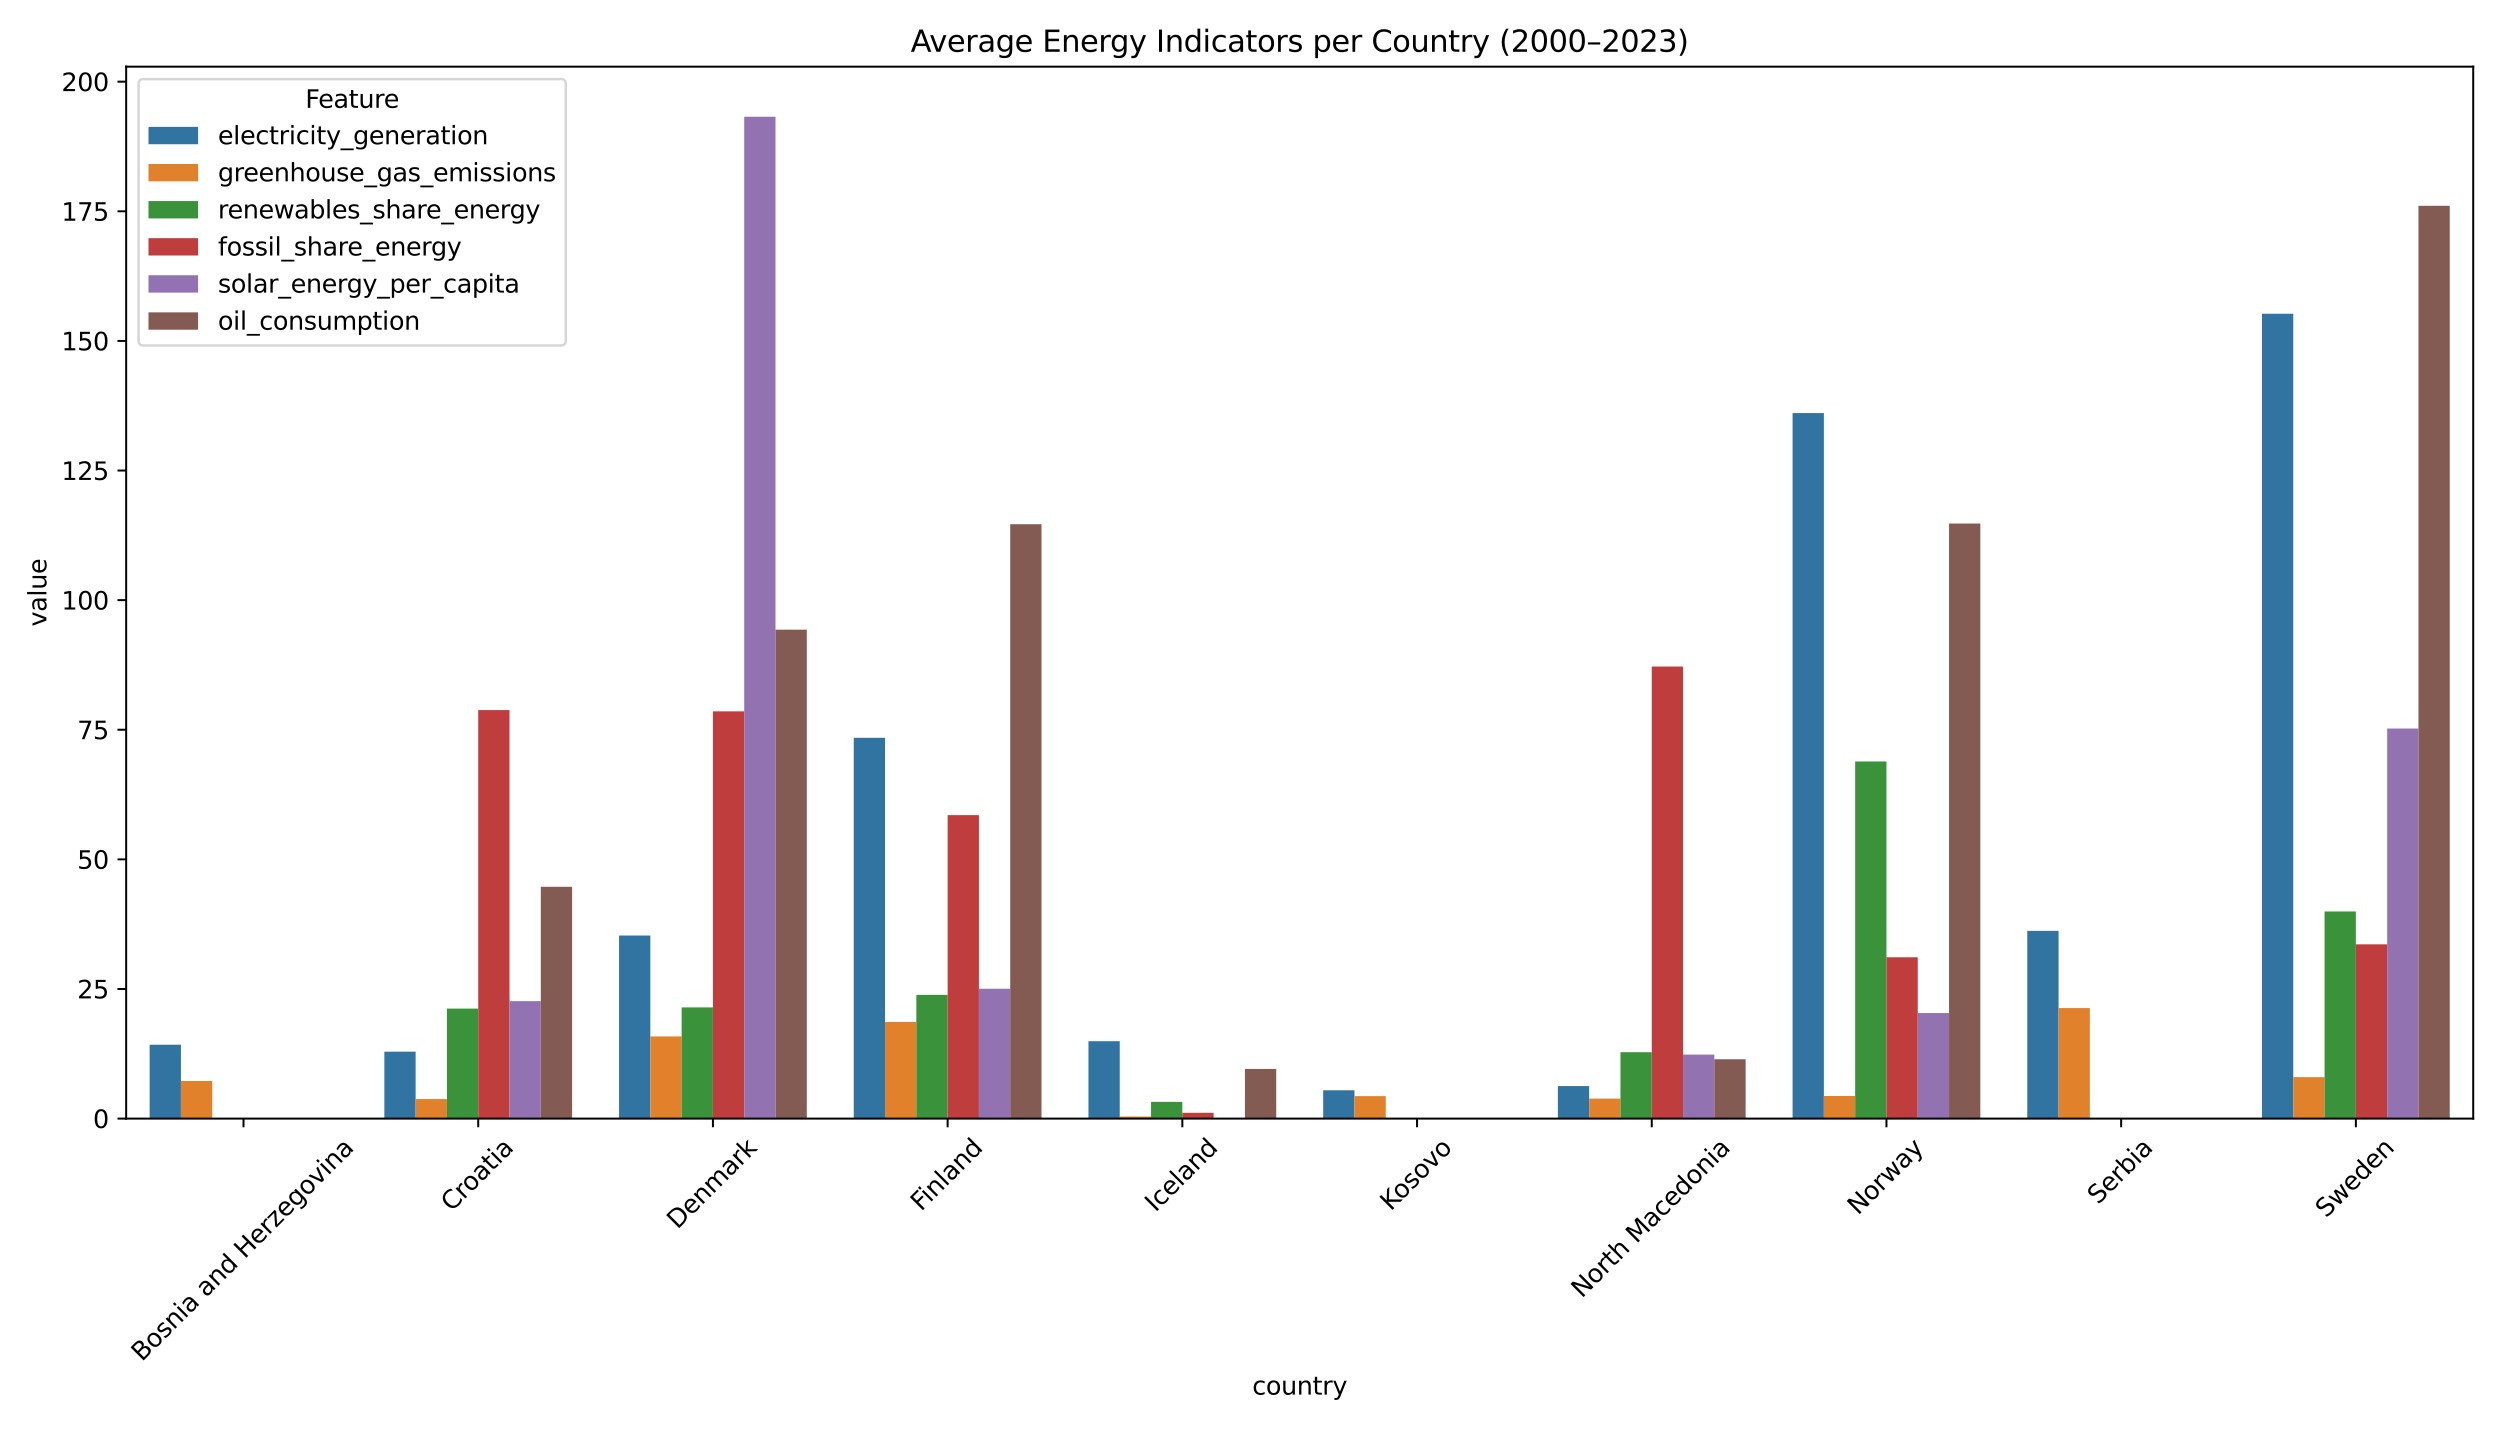 <?xml version="1.0" encoding="utf-8" standalone="no"?>
<!DOCTYPE svg PUBLIC "-//W3C//DTD SVG 1.1//EN"
  "http://www.w3.org/Graphics/SVG/1.1/DTD/svg11.dtd">
<svg xmlns:xlink="http://www.w3.org/1999/xlink" width="1008pt" height="576pt" viewBox="0 0 1008 576" xmlns="http://www.w3.org/2000/svg" version="1.1">
 <defs>
  <style type="text/css">*{stroke-linejoin: round; stroke-linecap: butt}</style>
 </defs>
 <g id="figure_1">
  <g id="patch_1">
   <path d="M 0 576 
L 1008 576 
L 1008 0 
L 0 0 
z
" style="fill: #ffffff"/>
  </g>
  <g id="axes_1">
   <g id="patch_2">
    <path d="M 50.87 451.015 
L 997.2 451.015 
L 997.2 26.88 
L 50.87 26.88 
z
" style="fill: #ffffff"/>
   </g>
   <g id="patch_3">
    <path d="M 60.333 451.015 
L 72.951 451.015 
L 72.951 421.232 
L 60.333 421.232 
z
" clip-path="url(#p96ab298af7)" style="fill: #3274a1"/>
   </g>
   <g id="patch_4">
    <path d="M 154.966 451.015 
L 167.584 451.015 
L 167.584 424.038 
L 154.966 424.038 
z
" clip-path="url(#p96ab298af7)" style="fill: #3274a1"/>
   </g>
   <g id="patch_5">
    <path d="M 249.599 451.015 
L 262.217 451.015 
L 262.217 377.211 
L 249.599 377.211 
z
" clip-path="url(#p96ab298af7)" style="fill: #3274a1"/>
   </g>
   <g id="patch_6">
    <path d="M 344.232 451.015 
L 356.85 451.015 
L 356.85 297.488 
L 344.232 297.488 
z
" clip-path="url(#p96ab298af7)" style="fill: #3274a1"/>
   </g>
   <g id="patch_7">
    <path d="M 438.865 451.015 
L 451.483 451.015 
L 451.483 419.818 
L 438.865 419.818 
z
" clip-path="url(#p96ab298af7)" style="fill: #3274a1"/>
   </g>
   <g id="patch_8">
    <path d="M 533.498 451.015 
L 546.116 451.015 
L 546.116 439.608 
L 533.498 439.608 
z
" clip-path="url(#p96ab298af7)" style="fill: #3274a1"/>
   </g>
   <g id="patch_9">
    <path d="M 628.131 451.015 
L 640.749 451.015 
L 640.749 437.91 
L 628.131 437.91 
z
" clip-path="url(#p96ab298af7)" style="fill: #3274a1"/>
   </g>
   <g id="patch_10">
    <path d="M 722.764 451.015 
L 735.382 451.015 
L 735.382 166.541 
L 722.764 166.541 
z
" clip-path="url(#p96ab298af7)" style="fill: #3274a1"/>
   </g>
   <g id="patch_11">
    <path d="M 817.397 451.015 
L 830.015 451.015 
L 830.015 375.32 
L 817.397 375.32 
z
" clip-path="url(#p96ab298af7)" style="fill: #3274a1"/>
   </g>
   <g id="patch_12">
    <path d="M 912.03 451.015 
L 924.648 451.015 
L 924.648 126.507 
L 912.03 126.507 
z
" clip-path="url(#p96ab298af7)" style="fill: #3274a1"/>
   </g>
   <g id="patch_13">
    <path d="M 72.951 451.015 
L 85.569 451.015 
L 85.569 435.861 
L 72.951 435.861 
z
" clip-path="url(#p96ab298af7)" style="fill: #e1812c"/>
   </g>
   <g id="patch_14">
    <path d="M 167.584 451.015 
L 180.202 451.015 
L 180.202 443.149 
L 167.584 443.149 
z
" clip-path="url(#p96ab298af7)" style="fill: #e1812c"/>
   </g>
   <g id="patch_15">
    <path d="M 262.217 451.015 
L 274.835 451.015 
L 274.835 417.865 
L 262.217 417.865 
z
" clip-path="url(#p96ab298af7)" style="fill: #e1812c"/>
   </g>
   <g id="patch_16">
    <path d="M 356.85 451.015 
L 369.468 451.015 
L 369.468 412.047 
L 356.85 412.047 
z
" clip-path="url(#p96ab298af7)" style="fill: #e1812c"/>
   </g>
   <g id="patch_17">
    <path d="M 451.483 451.015 
L 464.101 451.015 
L 464.101 450.196 
L 451.483 450.196 
z
" clip-path="url(#p96ab298af7)" style="fill: #e1812c"/>
   </g>
   <g id="patch_18">
    <path d="M 546.116 451.015 
L 558.734 451.015 
L 558.734 441.97 
L 546.116 441.97 
z
" clip-path="url(#p96ab298af7)" style="fill: #e1812c"/>
   </g>
   <g id="patch_19">
    <path d="M 640.749 451.015 
L 653.367 451.015 
L 653.367 442.95 
L 640.749 442.95 
z
" clip-path="url(#p96ab298af7)" style="fill: #e1812c"/>
   </g>
   <g id="patch_20">
    <path d="M 735.382 451.015 
L 748 451.015 
L 748 441.91 
L 735.382 441.91 
z
" clip-path="url(#p96ab298af7)" style="fill: #e1812c"/>
   </g>
   <g id="patch_21">
    <path d="M 830.015 451.015 
L 842.633 451.015 
L 842.633 406.442 
L 830.015 406.442 
z
" clip-path="url(#p96ab298af7)" style="fill: #e1812c"/>
   </g>
   <g id="patch_22">
    <path d="M 924.648 451.015 
L 937.266 451.015 
L 937.266 434.311 
L 924.648 434.311 
z
" clip-path="url(#p96ab298af7)" style="fill: #e1812c"/>
   </g>
   <g id="patch_23">
    <path d="M 85.569 451.015 
L 98.186 451.015 
L 98.186 451.015 
L 85.569 451.015 
z
" clip-path="url(#p96ab298af7)" style="fill: #3a923a"/>
   </g>
   <g id="patch_24">
    <path d="M 180.202 451.015 
L 192.82 451.015 
L 192.82 406.681 
L 180.202 406.681 
z
" clip-path="url(#p96ab298af7)" style="fill: #3a923a"/>
   </g>
   <g id="patch_25">
    <path d="M 274.835 451.015 
L 287.452 451.015 
L 287.452 406.192 
L 274.835 406.192 
z
" clip-path="url(#p96ab298af7)" style="fill: #3a923a"/>
   </g>
   <g id="patch_26">
    <path d="M 369.468 451.015 
L 382.086 451.015 
L 382.086 401.118 
L 369.468 401.118 
z
" clip-path="url(#p96ab298af7)" style="fill: #3a923a"/>
   </g>
   <g id="patch_27">
    <path d="M 464.101 451.015 
L 476.719 451.015 
L 476.719 444.262 
L 464.101 444.262 
z
" clip-path="url(#p96ab298af7)" style="fill: #3a923a"/>
   </g>
   <g id="patch_28">
    <path d="M 558.734 451.015 
L 571.351 451.015 
L 571.351 451.015 
L 558.734 451.015 
z
" clip-path="url(#p96ab298af7)" style="fill: #3a923a"/>
   </g>
   <g id="patch_29">
    <path d="M 653.367 451.015 
L 665.985 451.015 
L 665.985 424.238 
L 653.367 424.238 
z
" clip-path="url(#p96ab298af7)" style="fill: #3a923a"/>
   </g>
   <g id="patch_30">
    <path d="M 748 451.015 
L 760.617 451.015 
L 760.617 307.025 
L 748 307.025 
z
" clip-path="url(#p96ab298af7)" style="fill: #3a923a"/>
   </g>
   <g id="patch_31">
    <path d="M 842.633 451.015 
L 855.25 451.015 
L 855.25 451.015 
L 842.633 451.015 
z
" clip-path="url(#p96ab298af7)" style="fill: #3a923a"/>
   </g>
   <g id="patch_32">
    <path d="M 937.266 451.015 
L 949.884 451.015 
L 949.884 367.49 
L 937.266 367.49 
z
" clip-path="url(#p96ab298af7)" style="fill: #3a923a"/>
   </g>
   <g id="patch_33">
    <path d="M 98.186 451.015 
L 110.804 451.015 
L 110.804 451.015 
L 98.186 451.015 
z
" clip-path="url(#p96ab298af7)" style="fill: #c03d3e"/>
   </g>
   <g id="patch_34">
    <path d="M 192.82 451.015 
L 205.437 451.015 
L 205.437 286.31 
L 192.82 286.31 
z
" clip-path="url(#p96ab298af7)" style="fill: #c03d3e"/>
   </g>
   <g id="patch_35">
    <path d="M 287.452 451.015 
L 300.07 451.015 
L 300.07 286.799 
L 287.452 286.799 
z
" clip-path="url(#p96ab298af7)" style="fill: #c03d3e"/>
   </g>
   <g id="patch_36">
    <path d="M 382.086 451.015 
L 394.703 451.015 
L 394.703 328.649 
L 382.086 328.649 
z
" clip-path="url(#p96ab298af7)" style="fill: #c03d3e"/>
   </g>
   <g id="patch_37">
    <path d="M 476.719 451.015 
L 489.336 451.015 
L 489.336 448.68 
L 476.719 448.68 
z
" clip-path="url(#p96ab298af7)" style="fill: #c03d3e"/>
   </g>
   <g id="patch_38">
    <path d="M 571.351 451.015 
L 583.969 451.015 
L 583.969 451.015 
L 571.351 451.015 
z
" clip-path="url(#p96ab298af7)" style="fill: #c03d3e"/>
   </g>
   <g id="patch_39">
    <path d="M 665.985 451.015 
L 678.602 451.015 
L 678.602 268.753 
L 665.985 268.753 
z
" clip-path="url(#p96ab298af7)" style="fill: #c03d3e"/>
   </g>
   <g id="patch_40">
    <path d="M 760.617 451.015 
L 773.235 451.015 
L 773.235 385.966 
L 760.617 385.966 
z
" clip-path="url(#p96ab298af7)" style="fill: #c03d3e"/>
   </g>
   <g id="patch_41">
    <path d="M 855.25 451.015 
L 867.868 451.015 
L 867.868 451.015 
L 855.25 451.015 
z
" clip-path="url(#p96ab298af7)" style="fill: #c03d3e"/>
   </g>
   <g id="patch_42">
    <path d="M 949.884 451.015 
L 962.501 451.015 
L 962.501 380.756 
L 949.884 380.756 
z
" clip-path="url(#p96ab298af7)" style="fill: #c03d3e"/>
   </g>
   <g id="patch_43">
    <path d="M 110.804 451.015 
L 123.422 451.015 
L 123.422 451.015 
L 110.804 451.015 
z
" clip-path="url(#p96ab298af7)" style="fill: #9372b2"/>
   </g>
   <g id="patch_44">
    <path d="M 205.437 451.015 
L 218.055 451.015 
L 218.055 403.649 
L 205.437 403.649 
z
" clip-path="url(#p96ab298af7)" style="fill: #9372b2"/>
   </g>
   <g id="patch_45">
    <path d="M 300.07 451.015 
L 312.688 451.015 
L 312.688 47.077 
L 300.07 47.077 
z
" clip-path="url(#p96ab298af7)" style="fill: #9372b2"/>
   </g>
   <g id="patch_46">
    <path d="M 394.703 451.015 
L 407.321 451.015 
L 407.321 398.665 
L 394.703 398.665 
z
" clip-path="url(#p96ab298af7)" style="fill: #9372b2"/>
   </g>
   <g id="patch_47">
    <path d="M 489.336 451.015 
L 501.954 451.015 
L 501.954 451.015 
L 489.336 451.015 
z
" clip-path="url(#p96ab298af7)" style="fill: #9372b2"/>
   </g>
   <g id="patch_48">
    <path d="M 583.969 451.015 
L 596.587 451.015 
L 596.587 451.015 
L 583.969 451.015 
z
" clip-path="url(#p96ab298af7)" style="fill: #9372b2"/>
   </g>
   <g id="patch_49">
    <path d="M 678.602 451.015 
L 691.22 451.015 
L 691.22 425.214 
L 678.602 425.214 
z
" clip-path="url(#p96ab298af7)" style="fill: #9372b2"/>
   </g>
   <g id="patch_50">
    <path d="M 773.235 451.015 
L 785.853 451.015 
L 785.853 408.465 
L 773.235 408.465 
z
" clip-path="url(#p96ab298af7)" style="fill: #9372b2"/>
   </g>
   <g id="patch_51">
    <path d="M 867.868 451.015 
L 880.486 451.015 
L 880.486 451.015 
L 867.868 451.015 
z
" clip-path="url(#p96ab298af7)" style="fill: #9372b2"/>
   </g>
   <g id="patch_52">
    <path d="M 962.501 451.015 
L 975.119 451.015 
L 975.119 293.747 
L 962.501 293.747 
z
" clip-path="url(#p96ab298af7)" style="fill: #9372b2"/>
   </g>
   <g id="patch_53">
    <path d="M 123.422 451.015 
L 136.04 451.015 
L 136.04 451.015 
L 123.422 451.015 
z
" clip-path="url(#p96ab298af7)" style="fill: #845b53"/>
   </g>
   <g id="patch_54">
    <path d="M 218.055 451.015 
L 230.673 451.015 
L 230.673 357.547 
L 218.055 357.547 
z
" clip-path="url(#p96ab298af7)" style="fill: #845b53"/>
   </g>
   <g id="patch_55">
    <path d="M 312.688 451.015 
L 325.306 451.015 
L 325.306 253.877 
L 312.688 253.877 
z
" clip-path="url(#p96ab298af7)" style="fill: #845b53"/>
   </g>
   <g id="patch_56">
    <path d="M 407.321 451.015 
L 419.939 451.015 
L 419.939 211.366 
L 407.321 211.366 
z
" clip-path="url(#p96ab298af7)" style="fill: #845b53"/>
   </g>
   <g id="patch_57">
    <path d="M 501.954 451.015 
L 514.572 451.015 
L 514.572 430.984 
L 501.954 430.984 
z
" clip-path="url(#p96ab298af7)" style="fill: #845b53"/>
   </g>
   <g id="patch_58">
    <path d="M 596.587 451.015 
L 609.205 451.015 
L 609.205 451.015 
L 596.587 451.015 
z
" clip-path="url(#p96ab298af7)" style="fill: #845b53"/>
   </g>
   <g id="patch_59">
    <path d="M 691.22 451.015 
L 703.838 451.015 
L 703.838 427.104 
L 691.22 427.104 
z
" clip-path="url(#p96ab298af7)" style="fill: #845b53"/>
   </g>
   <g id="patch_60">
    <path d="M 785.853 451.015 
L 798.471 451.015 
L 798.471 211.077 
L 785.853 211.077 
z
" clip-path="url(#p96ab298af7)" style="fill: #845b53"/>
   </g>
   <g id="patch_61">
    <path d="M 880.486 451.015 
L 893.104 451.015 
L 893.104 451.015 
L 880.486 451.015 
z
" clip-path="url(#p96ab298af7)" style="fill: #845b53"/>
   </g>
   <g id="patch_62">
    <path d="M 975.119 451.015 
L 987.737 451.015 
L 987.737 82.969 
L 975.119 82.969 
z
" clip-path="url(#p96ab298af7)" style="fill: #845b53"/>
   </g>
   <g id="patch_63">
    <path d="M 98.186 451.015 
L 98.186 451.015 
L 98.186 451.015 
L 98.186 451.015 
z
" clip-path="url(#p96ab298af7)" style="fill: #3274a1"/>
   </g>
   <g id="patch_64">
    <path d="M 98.186 451.015 
L 98.186 451.015 
L 98.186 451.015 
L 98.186 451.015 
z
" clip-path="url(#p96ab298af7)" style="fill: #e1812c"/>
   </g>
   <g id="patch_65">
    <path d="M 98.186 451.015 
L 98.186 451.015 
L 98.186 451.015 
L 98.186 451.015 
z
" clip-path="url(#p96ab298af7)" style="fill: #3a923a"/>
   </g>
   <g id="patch_66">
    <path d="M 98.186 451.015 
L 98.186 451.015 
L 98.186 451.015 
L 98.186 451.015 
z
" clip-path="url(#p96ab298af7)" style="fill: #c03d3e"/>
   </g>
   <g id="patch_67">
    <path d="M 98.186 451.015 
L 98.186 451.015 
L 98.186 451.015 
L 98.186 451.015 
z
" clip-path="url(#p96ab298af7)" style="fill: #9372b2"/>
   </g>
   <g id="patch_68">
    <path d="M 98.186 451.015 
L 98.186 451.015 
L 98.186 451.015 
L 98.186 451.015 
z
" clip-path="url(#p96ab298af7)" style="fill: #845b53"/>
   </g>
   <g id="matplotlib.axis_1">
    <g id="xtick_1">
     <g id="line2d_1">
      <defs>
       <path id="m2e9eb97c2d" d="M 0 0 
L 0 3.5 
" style="stroke: #000000; stroke-width: 0.8"/>
      </defs>
      <g>
       <use xlink:href="#m2e9eb97c2d" x="98.186" y="451.015" style="stroke: #000000; stroke-width: 0.8"/>
      </g>
     </g>
     <g id="text_1">
      <!-- Bosnia and Herzegovina -->
      <g transform="translate(57.21 549.244) rotate(-45) scale(0.1 -0.1)">
       <defs>
        <path id="DejaVuSans-42" d="M 1259 2228 
L 1259 519 
L 2272 519 
Q 2781 519 3026 730 
Q 3272 941 3272 1375 
Q 3272 1813 3026 2020 
Q 2781 2228 2272 2228 
L 1259 2228 
z
M 1259 4147 
L 1259 2741 
L 2194 2741 
Q 2656 2741 2882 2914 
Q 3109 3088 3109 3444 
Q 3109 3797 2882 3972 
Q 2656 4147 2194 4147 
L 1259 4147 
z
M 628 4666 
L 2241 4666 
Q 2963 4666 3353 4366 
Q 3744 4066 3744 3513 
Q 3744 3084 3544 2831 
Q 3344 2578 2956 2516 
Q 3422 2416 3680 2098 
Q 3938 1781 3938 1306 
Q 3938 681 3513 340 
Q 3088 0 2303 0 
L 628 0 
L 628 4666 
z
" transform="scale(0.016)"/>
        <path id="DejaVuSans-6f" d="M 1959 3097 
Q 1497 3097 1228 2736 
Q 959 2375 959 1747 
Q 959 1119 1226 758 
Q 1494 397 1959 397 
Q 2419 397 2687 759 
Q 2956 1122 2956 1747 
Q 2956 2369 2687 2733 
Q 2419 3097 1959 3097 
z
M 1959 3584 
Q 2709 3584 3137 3096 
Q 3566 2609 3566 1747 
Q 3566 888 3137 398 
Q 2709 -91 1959 -91 
Q 1206 -91 779 398 
Q 353 888 353 1747 
Q 353 2609 779 3096 
Q 1206 3584 1959 3584 
z
" transform="scale(0.016)"/>
        <path id="DejaVuSans-73" d="M 2834 3397 
L 2834 2853 
Q 2591 2978 2328 3040 
Q 2066 3103 1784 3103 
Q 1356 3103 1142 2972 
Q 928 2841 928 2578 
Q 928 2378 1081 2264 
Q 1234 2150 1697 2047 
L 1894 2003 
Q 2506 1872 2764 1633 
Q 3022 1394 3022 966 
Q 3022 478 2636 193 
Q 2250 -91 1575 -91 
Q 1294 -91 989 -36 
Q 684 19 347 128 
L 347 722 
Q 666 556 975 473 
Q 1284 391 1588 391 
Q 1994 391 2212 530 
Q 2431 669 2431 922 
Q 2431 1156 2273 1281 
Q 2116 1406 1581 1522 
L 1381 1569 
Q 847 1681 609 1914 
Q 372 2147 372 2553 
Q 372 3047 722 3315 
Q 1072 3584 1716 3584 
Q 2034 3584 2315 3537 
Q 2597 3491 2834 3397 
z
" transform="scale(0.016)"/>
        <path id="DejaVuSans-6e" d="M 3513 2113 
L 3513 0 
L 2938 0 
L 2938 2094 
Q 2938 2591 2744 2837 
Q 2550 3084 2163 3084 
Q 1697 3084 1428 2787 
Q 1159 2491 1159 1978 
L 1159 0 
L 581 0 
L 581 3500 
L 1159 3500 
L 1159 2956 
Q 1366 3272 1645 3428 
Q 1925 3584 2291 3584 
Q 2894 3584 3203 3211 
Q 3513 2838 3513 2113 
z
" transform="scale(0.016)"/>
        <path id="DejaVuSans-69" d="M 603 3500 
L 1178 3500 
L 1178 0 
L 603 0 
L 603 3500 
z
M 603 4863 
L 1178 4863 
L 1178 4134 
L 603 4134 
L 603 4863 
z
" transform="scale(0.016)"/>
        <path id="DejaVuSans-61" d="M 2194 1759 
Q 1497 1759 1228 1600 
Q 959 1441 959 1056 
Q 959 750 1161 570 
Q 1363 391 1709 391 
Q 2188 391 2477 730 
Q 2766 1069 2766 1631 
L 2766 1759 
L 2194 1759 
z
M 3341 1997 
L 3341 0 
L 2766 0 
L 2766 531 
Q 2569 213 2275 61 
Q 1981 -91 1556 -91 
Q 1019 -91 701 211 
Q 384 513 384 1019 
Q 384 1609 779 1909 
Q 1175 2209 1959 2209 
L 2766 2209 
L 2766 2266 
Q 2766 2663 2505 2880 
Q 2244 3097 1772 3097 
Q 1472 3097 1187 3025 
Q 903 2953 641 2809 
L 641 3341 
Q 956 3463 1253 3523 
Q 1550 3584 1831 3584 
Q 2591 3584 2966 3190 
Q 3341 2797 3341 1997 
z
" transform="scale(0.016)"/>
        <path id="DejaVuSans-20" transform="scale(0.016)"/>
        <path id="DejaVuSans-64" d="M 2906 2969 
L 2906 4863 
L 3481 4863 
L 3481 0 
L 2906 0 
L 2906 525 
Q 2725 213 2448 61 
Q 2172 -91 1784 -91 
Q 1150 -91 751 415 
Q 353 922 353 1747 
Q 353 2572 751 3078 
Q 1150 3584 1784 3584 
Q 2172 3584 2448 3432 
Q 2725 3281 2906 2969 
z
M 947 1747 
Q 947 1113 1208 752 
Q 1469 391 1925 391 
Q 2381 391 2643 752 
Q 2906 1113 2906 1747 
Q 2906 2381 2643 2742 
Q 2381 3103 1925 3103 
Q 1469 3103 1208 2742 
Q 947 2381 947 1747 
z
" transform="scale(0.016)"/>
        <path id="DejaVuSans-48" d="M 628 4666 
L 1259 4666 
L 1259 2753 
L 3553 2753 
L 3553 4666 
L 4184 4666 
L 4184 0 
L 3553 0 
L 3553 2222 
L 1259 2222 
L 1259 0 
L 628 0 
L 628 4666 
z
" transform="scale(0.016)"/>
        <path id="DejaVuSans-65" d="M 3597 1894 
L 3597 1613 
L 953 1613 
Q 991 1019 1311 708 
Q 1631 397 2203 397 
Q 2534 397 2845 478 
Q 3156 559 3463 722 
L 3463 178 
Q 3153 47 2828 -22 
Q 2503 -91 2169 -91 
Q 1331 -91 842 396 
Q 353 884 353 1716 
Q 353 2575 817 3079 
Q 1281 3584 2069 3584 
Q 2775 3584 3186 3129 
Q 3597 2675 3597 1894 
z
M 3022 2063 
Q 3016 2534 2758 2815 
Q 2500 3097 2075 3097 
Q 1594 3097 1305 2825 
Q 1016 2553 972 2059 
L 3022 2063 
z
" transform="scale(0.016)"/>
        <path id="DejaVuSans-72" d="M 2631 2963 
Q 2534 3019 2420 3045 
Q 2306 3072 2169 3072 
Q 1681 3072 1420 2755 
Q 1159 2438 1159 1844 
L 1159 0 
L 581 0 
L 581 3500 
L 1159 3500 
L 1159 2956 
Q 1341 3275 1631 3429 
Q 1922 3584 2338 3584 
Q 2397 3584 2469 3576 
Q 2541 3569 2628 3553 
L 2631 2963 
z
" transform="scale(0.016)"/>
        <path id="DejaVuSans-7a" d="M 353 3500 
L 3084 3500 
L 3084 2975 
L 922 459 
L 3084 459 
L 3084 0 
L 275 0 
L 275 525 
L 2438 3041 
L 353 3041 
L 353 3500 
z
" transform="scale(0.016)"/>
        <path id="DejaVuSans-67" d="M 2906 1791 
Q 2906 2416 2648 2759 
Q 2391 3103 1925 3103 
Q 1463 3103 1205 2759 
Q 947 2416 947 1791 
Q 947 1169 1205 825 
Q 1463 481 1925 481 
Q 2391 481 2648 825 
Q 2906 1169 2906 1791 
z
M 3481 434 
Q 3481 -459 3084 -895 
Q 2688 -1331 1869 -1331 
Q 1566 -1331 1297 -1286 
Q 1028 -1241 775 -1147 
L 775 -588 
Q 1028 -725 1275 -790 
Q 1522 -856 1778 -856 
Q 2344 -856 2625 -561 
Q 2906 -266 2906 331 
L 2906 616 
Q 2728 306 2450 153 
Q 2172 0 1784 0 
Q 1141 0 747 490 
Q 353 981 353 1791 
Q 353 2603 747 3093 
Q 1141 3584 1784 3584 
Q 2172 3584 2450 3431 
Q 2728 3278 2906 2969 
L 2906 3500 
L 3481 3500 
L 3481 434 
z
" transform="scale(0.016)"/>
        <path id="DejaVuSans-76" d="M 191 3500 
L 800 3500 
L 1894 563 
L 2988 3500 
L 3597 3500 
L 2284 0 
L 1503 0 
L 191 3500 
z
" transform="scale(0.016)"/>
       </defs>
       <use xlink:href="#DejaVuSans-42"/>
       <use xlink:href="#DejaVuSans-6f" x="68.604"/>
       <use xlink:href="#DejaVuSans-73" x="129.785"/>
       <use xlink:href="#DejaVuSans-6e" x="181.885"/>
       <use xlink:href="#DejaVuSans-69" x="245.264"/>
       <use xlink:href="#DejaVuSans-61" x="273.047"/>
       <use xlink:href="#DejaVuSans-20" x="334.326"/>
       <use xlink:href="#DejaVuSans-61" x="366.113"/>
       <use xlink:href="#DejaVuSans-6e" x="427.393"/>
       <use xlink:href="#DejaVuSans-64" x="490.771"/>
       <use xlink:href="#DejaVuSans-20" x="554.248"/>
       <use xlink:href="#DejaVuSans-48" x="586.035"/>
       <use xlink:href="#DejaVuSans-65" x="661.23"/>
       <use xlink:href="#DejaVuSans-72" x="722.754"/>
       <use xlink:href="#DejaVuSans-7a" x="763.867"/>
       <use xlink:href="#DejaVuSans-65" x="816.357"/>
       <use xlink:href="#DejaVuSans-67" x="877.881"/>
       <use xlink:href="#DejaVuSans-6f" x="941.357"/>
       <use xlink:href="#DejaVuSans-76" x="1002.539"/>
       <use xlink:href="#DejaVuSans-69" x="1061.719"/>
       <use xlink:href="#DejaVuSans-6e" x="1089.502"/>
       <use xlink:href="#DejaVuSans-61" x="1152.881"/>
      </g>
     </g>
    </g>
    <g id="xtick_2">
     <g id="line2d_2">
      <g>
       <use xlink:href="#m2e9eb97c2d" x="192.82" y="451.015" style="stroke: #000000; stroke-width: 0.8"/>
      </g>
     </g>
     <g id="text_2">
      <!-- Croatia -->
      <g transform="translate(182.063 488.803) rotate(-45) scale(0.1 -0.1)">
       <defs>
        <path id="DejaVuSans-43" d="M 4122 4306 
L 4122 3641 
Q 3803 3938 3442 4084 
Q 3081 4231 2675 4231 
Q 1875 4231 1450 3742 
Q 1025 3253 1025 2328 
Q 1025 1406 1450 917 
Q 1875 428 2675 428 
Q 3081 428 3442 575 
Q 3803 722 4122 1019 
L 4122 359 
Q 3791 134 3420 21 
Q 3050 -91 2638 -91 
Q 1578 -91 968 557 
Q 359 1206 359 2328 
Q 359 3453 968 4101 
Q 1578 4750 2638 4750 
Q 3056 4750 3426 4639 
Q 3797 4528 4122 4306 
z
" transform="scale(0.016)"/>
        <path id="DejaVuSans-74" d="M 1172 4494 
L 1172 3500 
L 2356 3500 
L 2356 3053 
L 1172 3053 
L 1172 1153 
Q 1172 725 1289 603 
Q 1406 481 1766 481 
L 2356 481 
L 2356 0 
L 1766 0 
Q 1100 0 847 248 
Q 594 497 594 1153 
L 594 3053 
L 172 3053 
L 172 3500 
L 594 3500 
L 594 4494 
L 1172 4494 
z
" transform="scale(0.016)"/>
       </defs>
       <use xlink:href="#DejaVuSans-43"/>
       <use xlink:href="#DejaVuSans-72" x="69.824"/>
       <use xlink:href="#DejaVuSans-6f" x="108.688"/>
       <use xlink:href="#DejaVuSans-61" x="169.869"/>
       <use xlink:href="#DejaVuSans-74" x="231.148"/>
       <use xlink:href="#DejaVuSans-69" x="270.357"/>
       <use xlink:href="#DejaVuSans-61" x="298.141"/>
      </g>
     </g>
    </g>
    <g id="xtick_3">
     <g id="line2d_3">
      <g>
       <use xlink:href="#m2e9eb97c2d" x="287.452" y="451.015" style="stroke: #000000; stroke-width: 0.8"/>
      </g>
     </g>
     <g id="text_3">
      <!-- Denmark -->
      <g transform="translate(273.154 495.887) rotate(-45) scale(0.1 -0.1)">
       <defs>
        <path id="DejaVuSans-44" d="M 1259 4147 
L 1259 519 
L 2022 519 
Q 2988 519 3436 956 
Q 3884 1394 3884 2338 
Q 3884 3275 3436 3711 
Q 2988 4147 2022 4147 
L 1259 4147 
z
M 628 4666 
L 1925 4666 
Q 3281 4666 3915 4102 
Q 4550 3538 4550 2338 
Q 4550 1131 3912 565 
Q 3275 0 1925 0 
L 628 0 
L 628 4666 
z
" transform="scale(0.016)"/>
        <path id="DejaVuSans-6d" d="M 3328 2828 
Q 3544 3216 3844 3400 
Q 4144 3584 4550 3584 
Q 5097 3584 5394 3201 
Q 5691 2819 5691 2113 
L 5691 0 
L 5113 0 
L 5113 2094 
Q 5113 2597 4934 2840 
Q 4756 3084 4391 3084 
Q 3944 3084 3684 2787 
Q 3425 2491 3425 1978 
L 3425 0 
L 2847 0 
L 2847 2094 
Q 2847 2600 2669 2842 
Q 2491 3084 2119 3084 
Q 1678 3084 1418 2786 
Q 1159 2488 1159 1978 
L 1159 0 
L 581 0 
L 581 3500 
L 1159 3500 
L 1159 2956 
Q 1356 3278 1631 3431 
Q 1906 3584 2284 3584 
Q 2666 3584 2933 3390 
Q 3200 3197 3328 2828 
z
" transform="scale(0.016)"/>
        <path id="DejaVuSans-6b" d="M 581 4863 
L 1159 4863 
L 1159 1991 
L 2875 3500 
L 3609 3500 
L 1753 1863 
L 3688 0 
L 2938 0 
L 1159 1709 
L 1159 0 
L 581 0 
L 581 4863 
z
" transform="scale(0.016)"/>
       </defs>
       <use xlink:href="#DejaVuSans-44"/>
       <use xlink:href="#DejaVuSans-65" x="77.002"/>
       <use xlink:href="#DejaVuSans-6e" x="138.525"/>
       <use xlink:href="#DejaVuSans-6d" x="201.904"/>
       <use xlink:href="#DejaVuSans-61" x="299.316"/>
       <use xlink:href="#DejaVuSans-72" x="360.596"/>
       <use xlink:href="#DejaVuSans-6b" x="401.709"/>
      </g>
     </g>
    </g>
    <g id="xtick_4">
     <g id="line2d_4">
      <g>
       <use xlink:href="#m2e9eb97c2d" x="382.086" y="451.015" style="stroke: #000000; stroke-width: 0.8"/>
      </g>
     </g>
     <g id="text_4">
      <!-- Finland -->
      <g transform="translate(371.403 488.656) rotate(-45) scale(0.1 -0.1)">
       <defs>
        <path id="DejaVuSans-46" d="M 628 4666 
L 3309 4666 
L 3309 4134 
L 1259 4134 
L 1259 2759 
L 3109 2759 
L 3109 2228 
L 1259 2228 
L 1259 0 
L 628 0 
L 628 4666 
z
" transform="scale(0.016)"/>
        <path id="DejaVuSans-6c" d="M 603 4863 
L 1178 4863 
L 1178 0 
L 603 0 
L 603 4863 
z
" transform="scale(0.016)"/>
       </defs>
       <use xlink:href="#DejaVuSans-46"/>
       <use xlink:href="#DejaVuSans-69" x="50.27"/>
       <use xlink:href="#DejaVuSans-6e" x="78.053"/>
       <use xlink:href="#DejaVuSans-6c" x="141.432"/>
       <use xlink:href="#DejaVuSans-61" x="169.215"/>
       <use xlink:href="#DejaVuSans-6e" x="230.494"/>
       <use xlink:href="#DejaVuSans-64" x="293.873"/>
      </g>
     </g>
    </g>
    <g id="xtick_5">
     <g id="line2d_5">
      <g>
       <use xlink:href="#m2e9eb97c2d" x="476.719" y="451.015" style="stroke: #000000; stroke-width: 0.8"/>
      </g>
     </g>
     <g id="text_5">
      <!-- Iceland -->
      <g transform="translate(465.873 488.981) rotate(-45) scale(0.1 -0.1)">
       <defs>
        <path id="DejaVuSans-49" d="M 628 4666 
L 1259 4666 
L 1259 0 
L 628 0 
L 628 4666 
z
" transform="scale(0.016)"/>
        <path id="DejaVuSans-63" d="M 3122 3366 
L 3122 2828 
Q 2878 2963 2633 3030 
Q 2388 3097 2138 3097 
Q 1578 3097 1268 2742 
Q 959 2388 959 1747 
Q 959 1106 1268 751 
Q 1578 397 2138 397 
Q 2388 397 2633 464 
Q 2878 531 3122 666 
L 3122 134 
Q 2881 22 2623 -34 
Q 2366 -91 2075 -91 
Q 1284 -91 818 406 
Q 353 903 353 1747 
Q 353 2603 823 3093 
Q 1294 3584 2113 3584 
Q 2378 3584 2631 3529 
Q 2884 3475 3122 3366 
z
" transform="scale(0.016)"/>
       </defs>
       <use xlink:href="#DejaVuSans-49"/>
       <use xlink:href="#DejaVuSans-63" x="29.492"/>
       <use xlink:href="#DejaVuSans-65" x="84.473"/>
       <use xlink:href="#DejaVuSans-6c" x="145.996"/>
       <use xlink:href="#DejaVuSans-61" x="173.779"/>
       <use xlink:href="#DejaVuSans-6e" x="235.059"/>
       <use xlink:href="#DejaVuSans-64" x="298.438"/>
      </g>
     </g>
    </g>
    <g id="xtick_6">
     <g id="line2d_6">
      <g>
       <use xlink:href="#m2e9eb97c2d" x="571.351" y="451.015" style="stroke: #000000; stroke-width: 0.8"/>
      </g>
     </g>
     <g id="text_6">
      <!-- Kosovo -->
      <g transform="translate(560.737 488.52) rotate(-45) scale(0.1 -0.1)">
       <defs>
        <path id="DejaVuSans-4b" d="M 628 4666 
L 1259 4666 
L 1259 2694 
L 3353 4666 
L 4166 4666 
L 1850 2491 
L 4331 0 
L 3500 0 
L 1259 2247 
L 1259 0 
L 628 0 
L 628 4666 
z
" transform="scale(0.016)"/>
       </defs>
       <use xlink:href="#DejaVuSans-4b"/>
       <use xlink:href="#DejaVuSans-6f" x="60.576"/>
       <use xlink:href="#DejaVuSans-73" x="121.758"/>
       <use xlink:href="#DejaVuSans-6f" x="173.857"/>
       <use xlink:href="#DejaVuSans-76" x="235.039"/>
       <use xlink:href="#DejaVuSans-6f" x="294.219"/>
      </g>
     </g>
    </g>
    <g id="xtick_7">
     <g id="line2d_7">
      <g>
       <use xlink:href="#m2e9eb97c2d" x="665.985" y="451.015" style="stroke: #000000; stroke-width: 0.8"/>
      </g>
     </g>
     <g id="text_7">
      <!-- North Macedonia -->
      <g transform="translate(637.79 523.68) rotate(-45) scale(0.1 -0.1)">
       <defs>
        <path id="DejaVuSans-4e" d="M 628 4666 
L 1478 4666 
L 3547 763 
L 3547 4666 
L 4159 4666 
L 4159 0 
L 3309 0 
L 1241 3903 
L 1241 0 
L 628 0 
L 628 4666 
z
" transform="scale(0.016)"/>
        <path id="DejaVuSans-68" d="M 3513 2113 
L 3513 0 
L 2938 0 
L 2938 2094 
Q 2938 2591 2744 2837 
Q 2550 3084 2163 3084 
Q 1697 3084 1428 2787 
Q 1159 2491 1159 1978 
L 1159 0 
L 581 0 
L 581 4863 
L 1159 4863 
L 1159 2956 
Q 1366 3272 1645 3428 
Q 1925 3584 2291 3584 
Q 2894 3584 3203 3211 
Q 3513 2838 3513 2113 
z
" transform="scale(0.016)"/>
        <path id="DejaVuSans-4d" d="M 628 4666 
L 1569 4666 
L 2759 1491 
L 3956 4666 
L 4897 4666 
L 4897 0 
L 4281 0 
L 4281 4097 
L 3078 897 
L 2444 897 
L 1241 4097 
L 1241 0 
L 628 0 
L 628 4666 
z
" transform="scale(0.016)"/>
       </defs>
       <use xlink:href="#DejaVuSans-4e"/>
       <use xlink:href="#DejaVuSans-6f" x="74.805"/>
       <use xlink:href="#DejaVuSans-72" x="135.986"/>
       <use xlink:href="#DejaVuSans-74" x="177.1"/>
       <use xlink:href="#DejaVuSans-68" x="216.309"/>
       <use xlink:href="#DejaVuSans-20" x="279.688"/>
       <use xlink:href="#DejaVuSans-4d" x="311.475"/>
       <use xlink:href="#DejaVuSans-61" x="397.754"/>
       <use xlink:href="#DejaVuSans-63" x="459.033"/>
       <use xlink:href="#DejaVuSans-65" x="514.014"/>
       <use xlink:href="#DejaVuSans-64" x="575.537"/>
       <use xlink:href="#DejaVuSans-6f" x="639.014"/>
       <use xlink:href="#DejaVuSans-6e" x="700.195"/>
       <use xlink:href="#DejaVuSans-69" x="763.574"/>
       <use xlink:href="#DejaVuSans-61" x="791.357"/>
      </g>
     </g>
    </g>
    <g id="xtick_8">
     <g id="line2d_8">
      <g>
       <use xlink:href="#m2e9eb97c2d" x="760.617" y="451.015" style="stroke: #000000; stroke-width: 0.8"/>
      </g>
     </g>
     <g id="text_8">
      <!-- Norway -->
      <g transform="translate(749.156 490.213) rotate(-45) scale(0.1 -0.1)">
       <defs>
        <path id="DejaVuSans-77" d="M 269 3500 
L 844 3500 
L 1563 769 
L 2278 3500 
L 2956 3500 
L 3675 769 
L 4391 3500 
L 4966 3500 
L 4050 0 
L 3372 0 
L 2619 2869 
L 1863 0 
L 1184 0 
L 269 3500 
z
" transform="scale(0.016)"/>
        <path id="DejaVuSans-79" d="M 2059 -325 
Q 1816 -950 1584 -1140 
Q 1353 -1331 966 -1331 
L 506 -1331 
L 506 -850 
L 844 -850 
Q 1081 -850 1212 -737 
Q 1344 -625 1503 -206 
L 1606 56 
L 191 3500 
L 800 3500 
L 1894 763 
L 2988 3500 
L 3597 3500 
L 2059 -325 
z
" transform="scale(0.016)"/>
       </defs>
       <use xlink:href="#DejaVuSans-4e"/>
       <use xlink:href="#DejaVuSans-6f" x="74.805"/>
       <use xlink:href="#DejaVuSans-72" x="135.986"/>
       <use xlink:href="#DejaVuSans-77" x="177.1"/>
       <use xlink:href="#DejaVuSans-61" x="258.887"/>
       <use xlink:href="#DejaVuSans-79" x="320.166"/>
      </g>
     </g>
    </g>
    <g id="xtick_9">
     <g id="line2d_9">
      <g>
       <use xlink:href="#m2e9eb97c2d" x="855.25" y="451.015" style="stroke: #000000; stroke-width: 0.8"/>
      </g>
     </g>
     <g id="text_9">
      <!-- Serbia -->
      <g transform="translate(845.935 485.922) rotate(-45) scale(0.1 -0.1)">
       <defs>
        <path id="DejaVuSans-53" d="M 3425 4513 
L 3425 3897 
Q 3066 4069 2747 4153 
Q 2428 4238 2131 4238 
Q 1616 4238 1336 4038 
Q 1056 3838 1056 3469 
Q 1056 3159 1242 3001 
Q 1428 2844 1947 2747 
L 2328 2669 
Q 3034 2534 3370 2195 
Q 3706 1856 3706 1288 
Q 3706 609 3251 259 
Q 2797 -91 1919 -91 
Q 1588 -91 1214 -16 
Q 841 59 441 206 
L 441 856 
Q 825 641 1194 531 
Q 1563 422 1919 422 
Q 2459 422 2753 634 
Q 3047 847 3047 1241 
Q 3047 1584 2836 1778 
Q 2625 1972 2144 2069 
L 1759 2144 
Q 1053 2284 737 2584 
Q 422 2884 422 3419 
Q 422 4038 858 4394 
Q 1294 4750 2059 4750 
Q 2388 4750 2728 4690 
Q 3069 4631 3425 4513 
z
" transform="scale(0.016)"/>
        <path id="DejaVuSans-62" d="M 3116 1747 
Q 3116 2381 2855 2742 
Q 2594 3103 2138 3103 
Q 1681 3103 1420 2742 
Q 1159 2381 1159 1747 
Q 1159 1113 1420 752 
Q 1681 391 2138 391 
Q 2594 391 2855 752 
Q 3116 1113 3116 1747 
z
M 1159 2969 
Q 1341 3281 1617 3432 
Q 1894 3584 2278 3584 
Q 2916 3584 3314 3078 
Q 3713 2572 3713 1747 
Q 3713 922 3314 415 
Q 2916 -91 2278 -91 
Q 1894 -91 1617 61 
Q 1341 213 1159 525 
L 1159 0 
L 581 0 
L 581 4863 
L 1159 4863 
L 1159 2969 
z
" transform="scale(0.016)"/>
       </defs>
       <use xlink:href="#DejaVuSans-53"/>
       <use xlink:href="#DejaVuSans-65" x="63.477"/>
       <use xlink:href="#DejaVuSans-72" x="125"/>
       <use xlink:href="#DejaVuSans-62" x="166.113"/>
       <use xlink:href="#DejaVuSans-69" x="229.59"/>
       <use xlink:href="#DejaVuSans-61" x="257.373"/>
      </g>
     </g>
    </g>
    <g id="xtick_10">
     <g id="line2d_10">
      <g>
       <use xlink:href="#m2e9eb97c2d" x="949.884" y="451.015" style="stroke: #000000; stroke-width: 0.8"/>
      </g>
     </g>
     <g id="text_10">
      <!-- Sweden -->
      <g transform="translate(937.863 491.332) rotate(-45) scale(0.1 -0.1)">
       <use xlink:href="#DejaVuSans-53"/>
       <use xlink:href="#DejaVuSans-77" x="63.477"/>
       <use xlink:href="#DejaVuSans-65" x="145.264"/>
       <use xlink:href="#DejaVuSans-64" x="206.787"/>
       <use xlink:href="#DejaVuSans-65" x="270.264"/>
       <use xlink:href="#DejaVuSans-6e" x="331.787"/>
      </g>
     </g>
    </g>
    <g id="text_11">
     <!-- country -->
     <g transform="translate(504.914 562.313) scale(0.1 -0.1)">
      <defs>
       <path id="DejaVuSans-75" d="M 544 1381 
L 544 3500 
L 1119 3500 
L 1119 1403 
Q 1119 906 1312 657 
Q 1506 409 1894 409 
Q 2359 409 2629 706 
Q 2900 1003 2900 1516 
L 2900 3500 
L 3475 3500 
L 3475 0 
L 2900 0 
L 2900 538 
Q 2691 219 2414 64 
Q 2138 -91 1772 -91 
Q 1169 -91 856 284 
Q 544 659 544 1381 
z
M 1991 3584 
L 1991 3584 
z
" transform="scale(0.016)"/>
      </defs>
      <use xlink:href="#DejaVuSans-63"/>
      <use xlink:href="#DejaVuSans-6f" x="54.98"/>
      <use xlink:href="#DejaVuSans-75" x="116.162"/>
      <use xlink:href="#DejaVuSans-6e" x="179.541"/>
      <use xlink:href="#DejaVuSans-74" x="242.92"/>
      <use xlink:href="#DejaVuSans-72" x="282.129"/>
      <use xlink:href="#DejaVuSans-79" x="323.242"/>
     </g>
    </g>
   </g>
   <g id="matplotlib.axis_2">
    <g id="ytick_1">
     <g id="line2d_11">
      <defs>
       <path id="mc3c2af974b" d="M 0 0 
L -3.5 0 
" style="stroke: #000000; stroke-width: 0.8"/>
      </defs>
      <g>
       <use xlink:href="#mc3c2af974b" x="50.87" y="451.015" style="stroke: #000000; stroke-width: 0.8"/>
      </g>
     </g>
     <g id="text_12">
      <!-- 0 -->
      <g transform="translate(37.508 454.814) scale(0.1 -0.1)">
       <defs>
        <path id="DejaVuSans-30" d="M 2034 4250 
Q 1547 4250 1301 3770 
Q 1056 3291 1056 2328 
Q 1056 1369 1301 889 
Q 1547 409 2034 409 
Q 2525 409 2770 889 
Q 3016 1369 3016 2328 
Q 3016 3291 2770 3770 
Q 2525 4250 2034 4250 
z
M 2034 4750 
Q 2819 4750 3233 4129 
Q 3647 3509 3647 2328 
Q 3647 1150 3233 529 
Q 2819 -91 2034 -91 
Q 1250 -91 836 529 
Q 422 1150 422 2328 
Q 422 3509 836 4129 
Q 1250 4750 2034 4750 
z
" transform="scale(0.016)"/>
       </defs>
       <use xlink:href="#DejaVuSans-30"/>
      </g>
     </g>
    </g>
    <g id="ytick_2">
     <g id="line2d_12">
      <g>
       <use xlink:href="#mc3c2af974b" x="50.87" y="398.755" style="stroke: #000000; stroke-width: 0.8"/>
      </g>
     </g>
     <g id="text_13">
      <!-- 25 -->
      <g transform="translate(31.145 402.555) scale(0.1 -0.1)">
       <defs>
        <path id="DejaVuSans-32" d="M 1228 531 
L 3431 531 
L 3431 0 
L 469 0 
L 469 531 
Q 828 903 1448 1529 
Q 2069 2156 2228 2338 
Q 2531 2678 2651 2914 
Q 2772 3150 2772 3378 
Q 2772 3750 2511 3984 
Q 2250 4219 1831 4219 
Q 1534 4219 1204 4116 
Q 875 4013 500 3803 
L 500 4441 
Q 881 4594 1212 4672 
Q 1544 4750 1819 4750 
Q 2544 4750 2975 4387 
Q 3406 4025 3406 3419 
Q 3406 3131 3298 2873 
Q 3191 2616 2906 2266 
Q 2828 2175 2409 1742 
Q 1991 1309 1228 531 
z
" transform="scale(0.016)"/>
        <path id="DejaVuSans-35" d="M 691 4666 
L 3169 4666 
L 3169 4134 
L 1269 4134 
L 1269 2991 
Q 1406 3038 1543 3061 
Q 1681 3084 1819 3084 
Q 2600 3084 3056 2656 
Q 3513 2228 3513 1497 
Q 3513 744 3044 326 
Q 2575 -91 1722 -91 
Q 1428 -91 1123 -41 
Q 819 9 494 109 
L 494 744 
Q 775 591 1075 516 
Q 1375 441 1709 441 
Q 2250 441 2565 725 
Q 2881 1009 2881 1497 
Q 2881 1984 2565 2268 
Q 2250 2553 1709 2553 
Q 1456 2553 1204 2497 
Q 953 2441 691 2322 
L 691 4666 
z
" transform="scale(0.016)"/>
       </defs>
       <use xlink:href="#DejaVuSans-32"/>
       <use xlink:href="#DejaVuSans-35" x="63.623"/>
      </g>
     </g>
    </g>
    <g id="ytick_3">
     <g id="line2d_13">
      <g>
       <use xlink:href="#mc3c2af974b" x="50.87" y="346.495" style="stroke: #000000; stroke-width: 0.8"/>
      </g>
     </g>
     <g id="text_14">
      <!-- 50 -->
      <g transform="translate(31.145 350.295) scale(0.1 -0.1)">
       <use xlink:href="#DejaVuSans-35"/>
       <use xlink:href="#DejaVuSans-30" x="63.623"/>
      </g>
     </g>
    </g>
    <g id="ytick_4">
     <g id="line2d_14">
      <g>
       <use xlink:href="#mc3c2af974b" x="50.87" y="294.235" style="stroke: #000000; stroke-width: 0.8"/>
      </g>
     </g>
     <g id="text_15">
      <!-- 75 -->
      <g transform="translate(31.145 298.035) scale(0.1 -0.1)">
       <defs>
        <path id="DejaVuSans-37" d="M 525 4666 
L 3525 4666 
L 3525 4397 
L 1831 0 
L 1172 0 
L 2766 4134 
L 525 4134 
L 525 4666 
z
" transform="scale(0.016)"/>
       </defs>
       <use xlink:href="#DejaVuSans-37"/>
       <use xlink:href="#DejaVuSans-35" x="63.623"/>
      </g>
     </g>
    </g>
    <g id="ytick_5">
     <g id="line2d_15">
      <g>
       <use xlink:href="#mc3c2af974b" x="50.87" y="241.975" style="stroke: #000000; stroke-width: 0.8"/>
      </g>
     </g>
     <g id="text_16">
      <!-- 100 -->
      <g transform="translate(24.782 245.775) scale(0.1 -0.1)">
       <defs>
        <path id="DejaVuSans-31" d="M 794 531 
L 1825 531 
L 1825 4091 
L 703 3866 
L 703 4441 
L 1819 4666 
L 2450 4666 
L 2450 531 
L 3481 531 
L 3481 0 
L 794 0 
L 794 531 
z
" transform="scale(0.016)"/>
       </defs>
       <use xlink:href="#DejaVuSans-31"/>
       <use xlink:href="#DejaVuSans-30" x="63.623"/>
       <use xlink:href="#DejaVuSans-30" x="127.246"/>
      </g>
     </g>
    </g>
    <g id="ytick_6">
     <g id="line2d_16">
      <g>
       <use xlink:href="#mc3c2af974b" x="50.87" y="189.715" style="stroke: #000000; stroke-width: 0.8"/>
      </g>
     </g>
     <g id="text_17">
      <!-- 125 -->
      <g transform="translate(24.782 193.515) scale(0.1 -0.1)">
       <use xlink:href="#DejaVuSans-31"/>
       <use xlink:href="#DejaVuSans-32" x="63.623"/>
       <use xlink:href="#DejaVuSans-35" x="127.246"/>
      </g>
     </g>
    </g>
    <g id="ytick_7">
     <g id="line2d_17">
      <g>
       <use xlink:href="#mc3c2af974b" x="50.87" y="137.456" style="stroke: #000000; stroke-width: 0.8"/>
      </g>
     </g>
     <g id="text_18">
      <!-- 150 -->
      <g transform="translate(24.782 141.255) scale(0.1 -0.1)">
       <use xlink:href="#DejaVuSans-31"/>
       <use xlink:href="#DejaVuSans-35" x="63.623"/>
       <use xlink:href="#DejaVuSans-30" x="127.246"/>
      </g>
     </g>
    </g>
    <g id="ytick_8">
     <g id="line2d_18">
      <g>
       <use xlink:href="#mc3c2af974b" x="50.87" y="85.196" style="stroke: #000000; stroke-width: 0.8"/>
      </g>
     </g>
     <g id="text_19">
      <!-- 175 -->
      <g transform="translate(24.782 88.995) scale(0.1 -0.1)">
       <use xlink:href="#DejaVuSans-31"/>
       <use xlink:href="#DejaVuSans-37" x="63.623"/>
       <use xlink:href="#DejaVuSans-35" x="127.246"/>
      </g>
     </g>
    </g>
    <g id="ytick_9">
     <g id="line2d_19">
      <g>
       <use xlink:href="#mc3c2af974b" x="50.87" y="32.936" style="stroke: #000000; stroke-width: 0.8"/>
      </g>
     </g>
     <g id="text_20">
      <!-- 200 -->
      <g transform="translate(24.782 36.735) scale(0.1 -0.1)">
       <use xlink:href="#DejaVuSans-32"/>
       <use xlink:href="#DejaVuSans-30" x="63.623"/>
       <use xlink:href="#DejaVuSans-30" x="127.246"/>
      </g>
     </g>
    </g>
    <g id="text_21">
     <!-- value -->
     <g transform="translate(18.703 252.605) rotate(-90) scale(0.1 -0.1)">
      <use xlink:href="#DejaVuSans-76"/>
      <use xlink:href="#DejaVuSans-61" x="59.18"/>
      <use xlink:href="#DejaVuSans-6c" x="120.459"/>
      <use xlink:href="#DejaVuSans-75" x="148.242"/>
      <use xlink:href="#DejaVuSans-65" x="211.621"/>
     </g>
    </g>
   </g>
   <g id="line2d_20">
    <path clip-path="url(#p96ab298af7)" style="fill: none; stroke: #424242; stroke-width: 2.25; stroke-linecap: square"/>
   </g>
   <g id="line2d_21">
    <path clip-path="url(#p96ab298af7)" style="fill: none; stroke: #424242; stroke-width: 2.25; stroke-linecap: square"/>
   </g>
   <g id="line2d_22">
    <path clip-path="url(#p96ab298af7)" style="fill: none; stroke: #424242; stroke-width: 2.25; stroke-linecap: square"/>
   </g>
   <g id="line2d_23">
    <path clip-path="url(#p96ab298af7)" style="fill: none; stroke: #424242; stroke-width: 2.25; stroke-linecap: square"/>
   </g>
   <g id="line2d_24">
    <path clip-path="url(#p96ab298af7)" style="fill: none; stroke: #424242; stroke-width: 2.25; stroke-linecap: square"/>
   </g>
   <g id="line2d_25">
    <path clip-path="url(#p96ab298af7)" style="fill: none; stroke: #424242; stroke-width: 2.25; stroke-linecap: square"/>
   </g>
   <g id="line2d_26">
    <path clip-path="url(#p96ab298af7)" style="fill: none; stroke: #424242; stroke-width: 2.25; stroke-linecap: square"/>
   </g>
   <g id="line2d_27">
    <path clip-path="url(#p96ab298af7)" style="fill: none; stroke: #424242; stroke-width: 2.25; stroke-linecap: square"/>
   </g>
   <g id="line2d_28">
    <path clip-path="url(#p96ab298af7)" style="fill: none; stroke: #424242; stroke-width: 2.25; stroke-linecap: square"/>
   </g>
   <g id="line2d_29">
    <path clip-path="url(#p96ab298af7)" style="fill: none; stroke: #424242; stroke-width: 2.25; stroke-linecap: square"/>
   </g>
   <g id="line2d_30">
    <path clip-path="url(#p96ab298af7)" style="fill: none; stroke: #424242; stroke-width: 2.25; stroke-linecap: square"/>
   </g>
   <g id="line2d_31">
    <path clip-path="url(#p96ab298af7)" style="fill: none; stroke: #424242; stroke-width: 2.25; stroke-linecap: square"/>
   </g>
   <g id="line2d_32">
    <path clip-path="url(#p96ab298af7)" style="fill: none; stroke: #424242; stroke-width: 2.25; stroke-linecap: square"/>
   </g>
   <g id="line2d_33">
    <path clip-path="url(#p96ab298af7)" style="fill: none; stroke: #424242; stroke-width: 2.25; stroke-linecap: square"/>
   </g>
   <g id="line2d_34">
    <path clip-path="url(#p96ab298af7)" style="fill: none; stroke: #424242; stroke-width: 2.25; stroke-linecap: square"/>
   </g>
   <g id="line2d_35">
    <path clip-path="url(#p96ab298af7)" style="fill: none; stroke: #424242; stroke-width: 2.25; stroke-linecap: square"/>
   </g>
   <g id="line2d_36">
    <path clip-path="url(#p96ab298af7)" style="fill: none; stroke: #424242; stroke-width: 2.25; stroke-linecap: square"/>
   </g>
   <g id="line2d_37">
    <path clip-path="url(#p96ab298af7)" style="fill: none; stroke: #424242; stroke-width: 2.25; stroke-linecap: square"/>
   </g>
   <g id="line2d_38">
    <path clip-path="url(#p96ab298af7)" style="fill: none; stroke: #424242; stroke-width: 2.25; stroke-linecap: square"/>
   </g>
   <g id="line2d_39">
    <path clip-path="url(#p96ab298af7)" style="fill: none; stroke: #424242; stroke-width: 2.25; stroke-linecap: square"/>
   </g>
   <g id="line2d_40">
    <path clip-path="url(#p96ab298af7)" style="fill: none; stroke: #424242; stroke-width: 2.25; stroke-linecap: square"/>
   </g>
   <g id="line2d_41">
    <path clip-path="url(#p96ab298af7)" style="fill: none; stroke: #424242; stroke-width: 2.25; stroke-linecap: square"/>
   </g>
   <g id="line2d_42">
    <path clip-path="url(#p96ab298af7)" style="fill: none; stroke: #424242; stroke-width: 2.25; stroke-linecap: square"/>
   </g>
   <g id="line2d_43">
    <path clip-path="url(#p96ab298af7)" style="fill: none; stroke: #424242; stroke-width: 2.25; stroke-linecap: square"/>
   </g>
   <g id="line2d_44">
    <path clip-path="url(#p96ab298af7)" style="fill: none; stroke: #424242; stroke-width: 2.25; stroke-linecap: square"/>
   </g>
   <g id="line2d_45">
    <path clip-path="url(#p96ab298af7)" style="fill: none; stroke: #424242; stroke-width: 2.25; stroke-linecap: square"/>
   </g>
   <g id="line2d_46">
    <path clip-path="url(#p96ab298af7)" style="fill: none; stroke: #424242; stroke-width: 2.25; stroke-linecap: square"/>
   </g>
   <g id="line2d_47">
    <path clip-path="url(#p96ab298af7)" style="fill: none; stroke: #424242; stroke-width: 2.25; stroke-linecap: square"/>
   </g>
   <g id="line2d_48">
    <path clip-path="url(#p96ab298af7)" style="fill: none; stroke: #424242; stroke-width: 2.25; stroke-linecap: square"/>
   </g>
   <g id="line2d_49">
    <path clip-path="url(#p96ab298af7)" style="fill: none; stroke: #424242; stroke-width: 2.25; stroke-linecap: square"/>
   </g>
   <g id="line2d_50">
    <path clip-path="url(#p96ab298af7)" style="fill: none; stroke: #424242; stroke-width: 2.25; stroke-linecap: square"/>
   </g>
   <g id="line2d_51">
    <path clip-path="url(#p96ab298af7)" style="fill: none; stroke: #424242; stroke-width: 2.25; stroke-linecap: square"/>
   </g>
   <g id="line2d_52">
    <path clip-path="url(#p96ab298af7)" style="fill: none; stroke: #424242; stroke-width: 2.25; stroke-linecap: square"/>
   </g>
   <g id="line2d_53">
    <path clip-path="url(#p96ab298af7)" style="fill: none; stroke: #424242; stroke-width: 2.25; stroke-linecap: square"/>
   </g>
   <g id="line2d_54">
    <path clip-path="url(#p96ab298af7)" style="fill: none; stroke: #424242; stroke-width: 2.25; stroke-linecap: square"/>
   </g>
   <g id="line2d_55">
    <path clip-path="url(#p96ab298af7)" style="fill: none; stroke: #424242; stroke-width: 2.25; stroke-linecap: square"/>
   </g>
   <g id="line2d_56">
    <path clip-path="url(#p96ab298af7)" style="fill: none; stroke: #424242; stroke-width: 2.25; stroke-linecap: square"/>
   </g>
   <g id="line2d_57">
    <path clip-path="url(#p96ab298af7)" style="fill: none; stroke: #424242; stroke-width: 2.25; stroke-linecap: square"/>
   </g>
   <g id="line2d_58">
    <path clip-path="url(#p96ab298af7)" style="fill: none; stroke: #424242; stroke-width: 2.25; stroke-linecap: square"/>
   </g>
   <g id="line2d_59">
    <path clip-path="url(#p96ab298af7)" style="fill: none; stroke: #424242; stroke-width: 2.25; stroke-linecap: square"/>
   </g>
   <g id="line2d_60">
    <path clip-path="url(#p96ab298af7)" style="fill: none; stroke: #424242; stroke-width: 2.25; stroke-linecap: square"/>
   </g>
   <g id="line2d_61">
    <path clip-path="url(#p96ab298af7)" style="fill: none; stroke: #424242; stroke-width: 2.25; stroke-linecap: square"/>
   </g>
   <g id="line2d_62">
    <path clip-path="url(#p96ab298af7)" style="fill: none; stroke: #424242; stroke-width: 2.25; stroke-linecap: square"/>
   </g>
   <g id="line2d_63">
    <path clip-path="url(#p96ab298af7)" style="fill: none; stroke: #424242; stroke-width: 2.25; stroke-linecap: square"/>
   </g>
   <g id="line2d_64">
    <path clip-path="url(#p96ab298af7)" style="fill: none; stroke: #424242; stroke-width: 2.25; stroke-linecap: square"/>
   </g>
   <g id="line2d_65">
    <path clip-path="url(#p96ab298af7)" style="fill: none; stroke: #424242; stroke-width: 2.25; stroke-linecap: square"/>
   </g>
   <g id="line2d_66">
    <path clip-path="url(#p96ab298af7)" style="fill: none; stroke: #424242; stroke-width: 2.25; stroke-linecap: square"/>
   </g>
   <g id="line2d_67">
    <path clip-path="url(#p96ab298af7)" style="fill: none; stroke: #424242; stroke-width: 2.25; stroke-linecap: square"/>
   </g>
   <g id="line2d_68">
    <path clip-path="url(#p96ab298af7)" style="fill: none; stroke: #424242; stroke-width: 2.25; stroke-linecap: square"/>
   </g>
   <g id="line2d_69">
    <path clip-path="url(#p96ab298af7)" style="fill: none; stroke: #424242; stroke-width: 2.25; stroke-linecap: square"/>
   </g>
   <g id="line2d_70">
    <path clip-path="url(#p96ab298af7)" style="fill: none; stroke: #424242; stroke-width: 2.25; stroke-linecap: square"/>
   </g>
   <g id="line2d_71">
    <path clip-path="url(#p96ab298af7)" style="fill: none; stroke: #424242; stroke-width: 2.25; stroke-linecap: square"/>
   </g>
   <g id="line2d_72">
    <path clip-path="url(#p96ab298af7)" style="fill: none; stroke: #424242; stroke-width: 2.25; stroke-linecap: square"/>
   </g>
   <g id="line2d_73">
    <path clip-path="url(#p96ab298af7)" style="fill: none; stroke: #424242; stroke-width: 2.25; stroke-linecap: square"/>
   </g>
   <g id="line2d_74">
    <path clip-path="url(#p96ab298af7)" style="fill: none; stroke: #424242; stroke-width: 2.25; stroke-linecap: square"/>
   </g>
   <g id="line2d_75">
    <path clip-path="url(#p96ab298af7)" style="fill: none; stroke: #424242; stroke-width: 2.25; stroke-linecap: square"/>
   </g>
   <g id="line2d_76">
    <path clip-path="url(#p96ab298af7)" style="fill: none; stroke: #424242; stroke-width: 2.25; stroke-linecap: square"/>
   </g>
   <g id="line2d_77">
    <path clip-path="url(#p96ab298af7)" style="fill: none; stroke: #424242; stroke-width: 2.25; stroke-linecap: square"/>
   </g>
   <g id="line2d_78">
    <path clip-path="url(#p96ab298af7)" style="fill: none; stroke: #424242; stroke-width: 2.25; stroke-linecap: square"/>
   </g>
   <g id="line2d_79">
    <path clip-path="url(#p96ab298af7)" style="fill: none; stroke: #424242; stroke-width: 2.25; stroke-linecap: square"/>
   </g>
   <g id="patch_69">
    <path d="M 50.87 451.015 
L 50.87 26.88 
" style="fill: none; stroke: #000000; stroke-width: 0.8; stroke-linejoin: miter; stroke-linecap: square"/>
   </g>
   <g id="patch_70">
    <path d="M 997.2 451.015 
L 997.2 26.88 
" style="fill: none; stroke: #000000; stroke-width: 0.8; stroke-linejoin: miter; stroke-linecap: square"/>
   </g>
   <g id="patch_71">
    <path d="M 50.87 451.015 
L 997.2 451.015 
" style="fill: none; stroke: #000000; stroke-width: 0.8; stroke-linejoin: miter; stroke-linecap: square"/>
   </g>
   <g id="patch_72">
    <path d="M 50.87 26.88 
L 997.2 26.88 
" style="fill: none; stroke: #000000; stroke-width: 0.8; stroke-linejoin: miter; stroke-linecap: square"/>
   </g>
   <g id="text_22">
    <!-- Average Energy Indicators per Country (2000–2023) -->
    <g transform="translate(367.188 20.88) scale(0.12 -0.12)">
     <defs>
      <path id="DejaVuSans-41" d="M 2188 4044 
L 1331 1722 
L 3047 1722 
L 2188 4044 
z
M 1831 4666 
L 2547 4666 
L 4325 0 
L 3669 0 
L 3244 1197 
L 1141 1197 
L 716 0 
L 50 0 
L 1831 4666 
z
" transform="scale(0.016)"/>
      <path id="DejaVuSans-45" d="M 628 4666 
L 3578 4666 
L 3578 4134 
L 1259 4134 
L 1259 2753 
L 3481 2753 
L 3481 2222 
L 1259 2222 
L 1259 531 
L 3634 531 
L 3634 0 
L 628 0 
L 628 4666 
z
" transform="scale(0.016)"/>
      <path id="DejaVuSans-70" d="M 1159 525 
L 1159 -1331 
L 581 -1331 
L 581 3500 
L 1159 3500 
L 1159 2969 
Q 1341 3281 1617 3432 
Q 1894 3584 2278 3584 
Q 2916 3584 3314 3078 
Q 3713 2572 3713 1747 
Q 3713 922 3314 415 
Q 2916 -91 2278 -91 
Q 1894 -91 1617 61 
Q 1341 213 1159 525 
z
M 3116 1747 
Q 3116 2381 2855 2742 
Q 2594 3103 2138 3103 
Q 1681 3103 1420 2742 
Q 1159 2381 1159 1747 
Q 1159 1113 1420 752 
Q 1681 391 2138 391 
Q 2594 391 2855 752 
Q 3116 1113 3116 1747 
z
" transform="scale(0.016)"/>
      <path id="DejaVuSans-28" d="M 1984 4856 
Q 1566 4138 1362 3434 
Q 1159 2731 1159 2009 
Q 1159 1288 1364 580 
Q 1569 -128 1984 -844 
L 1484 -844 
Q 1016 -109 783 600 
Q 550 1309 550 2009 
Q 550 2706 781 3412 
Q 1013 4119 1484 4856 
L 1984 4856 
z
" transform="scale(0.016)"/>
      <path id="DejaVuSans-2013" d="M 313 1978 
L 2888 1978 
L 2888 1528 
L 313 1528 
L 313 1978 
z
" transform="scale(0.016)"/>
      <path id="DejaVuSans-33" d="M 2597 2516 
Q 3050 2419 3304 2112 
Q 3559 1806 3559 1356 
Q 3559 666 3084 287 
Q 2609 -91 1734 -91 
Q 1441 -91 1130 -33 
Q 819 25 488 141 
L 488 750 
Q 750 597 1062 519 
Q 1375 441 1716 441 
Q 2309 441 2620 675 
Q 2931 909 2931 1356 
Q 2931 1769 2642 2001 
Q 2353 2234 1838 2234 
L 1294 2234 
L 1294 2753 
L 1863 2753 
Q 2328 2753 2575 2939 
Q 2822 3125 2822 3475 
Q 2822 3834 2567 4026 
Q 2313 4219 1838 4219 
Q 1578 4219 1281 4162 
Q 984 4106 628 3988 
L 628 4550 
Q 988 4650 1302 4700 
Q 1616 4750 1894 4750 
Q 2613 4750 3031 4423 
Q 3450 4097 3450 3541 
Q 3450 3153 3228 2886 
Q 3006 2619 2597 2516 
z
" transform="scale(0.016)"/>
      <path id="DejaVuSans-29" d="M 513 4856 
L 1013 4856 
Q 1481 4119 1714 3412 
Q 1947 2706 1947 2009 
Q 1947 1309 1714 600 
Q 1481 -109 1013 -844 
L 513 -844 
Q 928 -128 1133 580 
Q 1338 1288 1338 2009 
Q 1338 2731 1133 3434 
Q 928 4138 513 4856 
z
" transform="scale(0.016)"/>
     </defs>
     <use xlink:href="#DejaVuSans-41"/>
     <use xlink:href="#DejaVuSans-76" x="62.533"/>
     <use xlink:href="#DejaVuSans-65" x="121.713"/>
     <use xlink:href="#DejaVuSans-72" x="183.236"/>
     <use xlink:href="#DejaVuSans-61" x="224.35"/>
     <use xlink:href="#DejaVuSans-67" x="285.629"/>
     <use xlink:href="#DejaVuSans-65" x="349.105"/>
     <use xlink:href="#DejaVuSans-20" x="410.629"/>
     <use xlink:href="#DejaVuSans-45" x="442.416"/>
     <use xlink:href="#DejaVuSans-6e" x="505.6"/>
     <use xlink:href="#DejaVuSans-65" x="568.979"/>
     <use xlink:href="#DejaVuSans-72" x="630.502"/>
     <use xlink:href="#DejaVuSans-67" x="669.865"/>
     <use xlink:href="#DejaVuSans-79" x="733.342"/>
     <use xlink:href="#DejaVuSans-20" x="792.521"/>
     <use xlink:href="#DejaVuSans-49" x="824.309"/>
     <use xlink:href="#DejaVuSans-6e" x="853.801"/>
     <use xlink:href="#DejaVuSans-64" x="917.18"/>
     <use xlink:href="#DejaVuSans-69" x="980.656"/>
     <use xlink:href="#DejaVuSans-63" x="1008.439"/>
     <use xlink:href="#DejaVuSans-61" x="1063.42"/>
     <use xlink:href="#DejaVuSans-74" x="1124.699"/>
     <use xlink:href="#DejaVuSans-6f" x="1163.908"/>
     <use xlink:href="#DejaVuSans-72" x="1225.09"/>
     <use xlink:href="#DejaVuSans-73" x="1266.203"/>
     <use xlink:href="#DejaVuSans-20" x="1318.303"/>
     <use xlink:href="#DejaVuSans-70" x="1350.09"/>
     <use xlink:href="#DejaVuSans-65" x="1413.566"/>
     <use xlink:href="#DejaVuSans-72" x="1475.09"/>
     <use xlink:href="#DejaVuSans-20" x="1516.203"/>
     <use xlink:href="#DejaVuSans-43" x="1547.99"/>
     <use xlink:href="#DejaVuSans-6f" x="1617.814"/>
     <use xlink:href="#DejaVuSans-75" x="1678.996"/>
     <use xlink:href="#DejaVuSans-6e" x="1742.375"/>
     <use xlink:href="#DejaVuSans-74" x="1805.754"/>
     <use xlink:href="#DejaVuSans-72" x="1844.963"/>
     <use xlink:href="#DejaVuSans-79" x="1886.076"/>
     <use xlink:href="#DejaVuSans-20" x="1945.256"/>
     <use xlink:href="#DejaVuSans-28" x="1977.043"/>
     <use xlink:href="#DejaVuSans-32" x="2016.057"/>
     <use xlink:href="#DejaVuSans-30" x="2079.68"/>
     <use xlink:href="#DejaVuSans-30" x="2143.303"/>
     <use xlink:href="#DejaVuSans-30" x="2206.926"/>
     <use xlink:href="#DejaVuSans-2013" x="2270.549"/>
     <use xlink:href="#DejaVuSans-32" x="2320.549"/>
     <use xlink:href="#DejaVuSans-30" x="2384.172"/>
     <use xlink:href="#DejaVuSans-32" x="2447.795"/>
     <use xlink:href="#DejaVuSans-33" x="2511.418"/>
     <use xlink:href="#DejaVuSans-29" x="2575.041"/>
    </g>
   </g>
   <g id="legend_1">
    <g id="patch_73">
     <path d="M 57.87 139.296 
L 226.125 139.296 
Q 228.125 139.296 228.125 137.296 
L 228.125 33.88 
Q 228.125 31.88 226.125 31.88 
L 57.87 31.88 
Q 55.87 31.88 55.87 33.88 
L 55.87 137.296 
Q 55.87 139.296 57.87 139.296 
z
" style="fill: #ffffff; opacity: 0.8; stroke: #cccccc; stroke-linejoin: miter"/>
    </g>
    <g id="text_23">
     <!-- Feature -->
     <g transform="translate(123.108 43.478) scale(0.1 -0.1)">
      <use xlink:href="#DejaVuSans-46"/>
      <use xlink:href="#DejaVuSans-65" x="52.02"/>
      <use xlink:href="#DejaVuSans-61" x="113.543"/>
      <use xlink:href="#DejaVuSans-74" x="174.822"/>
      <use xlink:href="#DejaVuSans-75" x="214.031"/>
      <use xlink:href="#DejaVuSans-72" x="277.41"/>
      <use xlink:href="#DejaVuSans-65" x="316.273"/>
     </g>
    </g>
    <g id="patch_74">
     <path d="M 59.87 58.157 
L 79.87 58.157 
L 79.87 51.157 
L 59.87 51.157 
z
" style="fill: #3274a1"/>
    </g>
    <g id="text_24">
     <!-- electricity_generation -->
     <g transform="translate(87.87 58.157) scale(0.1 -0.1)">
      <defs>
       <path id="DejaVuSans-5f" d="M 3263 -1063 
L 3263 -1509 
L -63 -1509 
L -63 -1063 
L 3263 -1063 
z
" transform="scale(0.016)"/>
      </defs>
      <use xlink:href="#DejaVuSans-65"/>
      <use xlink:href="#DejaVuSans-6c" x="61.523"/>
      <use xlink:href="#DejaVuSans-65" x="89.307"/>
      <use xlink:href="#DejaVuSans-63" x="150.83"/>
      <use xlink:href="#DejaVuSans-74" x="205.811"/>
      <use xlink:href="#DejaVuSans-72" x="245.02"/>
      <use xlink:href="#DejaVuSans-69" x="286.133"/>
      <use xlink:href="#DejaVuSans-63" x="313.916"/>
      <use xlink:href="#DejaVuSans-69" x="368.896"/>
      <use xlink:href="#DejaVuSans-74" x="396.68"/>
      <use xlink:href="#DejaVuSans-79" x="435.889"/>
      <use xlink:href="#DejaVuSans-5f" x="495.068"/>
      <use xlink:href="#DejaVuSans-67" x="545.068"/>
      <use xlink:href="#DejaVuSans-65" x="608.545"/>
      <use xlink:href="#DejaVuSans-6e" x="670.068"/>
      <use xlink:href="#DejaVuSans-65" x="733.447"/>
      <use xlink:href="#DejaVuSans-72" x="794.971"/>
      <use xlink:href="#DejaVuSans-61" x="836.084"/>
      <use xlink:href="#DejaVuSans-74" x="897.363"/>
      <use xlink:href="#DejaVuSans-69" x="936.572"/>
      <use xlink:href="#DejaVuSans-6f" x="964.355"/>
      <use xlink:href="#DejaVuSans-6e" x="1025.537"/>
     </g>
    </g>
    <g id="patch_75">
     <path d="M 59.87 73.113 
L 79.87 73.113 
L 79.87 66.113 
L 59.87 66.113 
z
" style="fill: #e1812c"/>
    </g>
    <g id="text_25">
     <!-- greenhouse_gas_emissions -->
     <g transform="translate(87.87 73.113) scale(0.1 -0.1)">
      <use xlink:href="#DejaVuSans-67"/>
      <use xlink:href="#DejaVuSans-72" x="63.477"/>
      <use xlink:href="#DejaVuSans-65" x="102.34"/>
      <use xlink:href="#DejaVuSans-65" x="163.863"/>
      <use xlink:href="#DejaVuSans-6e" x="225.387"/>
      <use xlink:href="#DejaVuSans-68" x="288.766"/>
      <use xlink:href="#DejaVuSans-6f" x="352.145"/>
      <use xlink:href="#DejaVuSans-75" x="413.326"/>
      <use xlink:href="#DejaVuSans-73" x="476.705"/>
      <use xlink:href="#DejaVuSans-65" x="528.805"/>
      <use xlink:href="#DejaVuSans-5f" x="590.328"/>
      <use xlink:href="#DejaVuSans-67" x="640.328"/>
      <use xlink:href="#DejaVuSans-61" x="703.805"/>
      <use xlink:href="#DejaVuSans-73" x="765.084"/>
      <use xlink:href="#DejaVuSans-5f" x="817.184"/>
      <use xlink:href="#DejaVuSans-65" x="867.184"/>
      <use xlink:href="#DejaVuSans-6d" x="928.707"/>
      <use xlink:href="#DejaVuSans-69" x="1026.119"/>
      <use xlink:href="#DejaVuSans-73" x="1053.902"/>
      <use xlink:href="#DejaVuSans-73" x="1106.002"/>
      <use xlink:href="#DejaVuSans-69" x="1158.102"/>
      <use xlink:href="#DejaVuSans-6f" x="1185.885"/>
      <use xlink:href="#DejaVuSans-6e" x="1247.066"/>
      <use xlink:href="#DejaVuSans-73" x="1310.445"/>
     </g>
    </g>
    <g id="patch_76">
     <path d="M 59.87 88.069 
L 79.87 88.069 
L 79.87 81.069 
L 59.87 81.069 
z
" style="fill: #3a923a"/>
    </g>
    <g id="text_26">
     <!-- renewables_share_energy -->
     <g transform="translate(87.87 88.069) scale(0.1 -0.1)">
      <use xlink:href="#DejaVuSans-72"/>
      <use xlink:href="#DejaVuSans-65" x="38.863"/>
      <use xlink:href="#DejaVuSans-6e" x="100.387"/>
      <use xlink:href="#DejaVuSans-65" x="163.766"/>
      <use xlink:href="#DejaVuSans-77" x="225.289"/>
      <use xlink:href="#DejaVuSans-61" x="307.076"/>
      <use xlink:href="#DejaVuSans-62" x="368.355"/>
      <use xlink:href="#DejaVuSans-6c" x="431.832"/>
      <use xlink:href="#DejaVuSans-65" x="459.615"/>
      <use xlink:href="#DejaVuSans-73" x="521.139"/>
      <use xlink:href="#DejaVuSans-5f" x="573.238"/>
      <use xlink:href="#DejaVuSans-73" x="623.238"/>
      <use xlink:href="#DejaVuSans-68" x="675.338"/>
      <use xlink:href="#DejaVuSans-61" x="738.717"/>
      <use xlink:href="#DejaVuSans-72" x="799.996"/>
      <use xlink:href="#DejaVuSans-65" x="838.859"/>
      <use xlink:href="#DejaVuSans-5f" x="900.383"/>
      <use xlink:href="#DejaVuSans-65" x="950.383"/>
      <use xlink:href="#DejaVuSans-6e" x="1011.906"/>
      <use xlink:href="#DejaVuSans-65" x="1075.285"/>
      <use xlink:href="#DejaVuSans-72" x="1136.809"/>
      <use xlink:href="#DejaVuSans-67" x="1176.172"/>
      <use xlink:href="#DejaVuSans-79" x="1239.648"/>
     </g>
    </g>
    <g id="patch_77">
     <path d="M 59.87 103.025 
L 79.87 103.025 
L 79.87 96.025 
L 59.87 96.025 
z
" style="fill: #c03d3e"/>
    </g>
    <g id="text_27">
     <!-- fossil_share_energy -->
     <g transform="translate(87.87 103.025) scale(0.1 -0.1)">
      <defs>
       <path id="DejaVuSans-66" d="M 2375 4863 
L 2375 4384 
L 1825 4384 
Q 1516 4384 1395 4259 
Q 1275 4134 1275 3809 
L 1275 3500 
L 2222 3500 
L 2222 3053 
L 1275 3053 
L 1275 0 
L 697 0 
L 697 3053 
L 147 3053 
L 147 3500 
L 697 3500 
L 697 3744 
Q 697 4328 969 4595 
Q 1241 4863 1831 4863 
L 2375 4863 
z
" transform="scale(0.016)"/>
      </defs>
      <use xlink:href="#DejaVuSans-66"/>
      <use xlink:href="#DejaVuSans-6f" x="35.205"/>
      <use xlink:href="#DejaVuSans-73" x="96.387"/>
      <use xlink:href="#DejaVuSans-73" x="148.486"/>
      <use xlink:href="#DejaVuSans-69" x="200.586"/>
      <use xlink:href="#DejaVuSans-6c" x="228.369"/>
      <use xlink:href="#DejaVuSans-5f" x="256.152"/>
      <use xlink:href="#DejaVuSans-73" x="306.152"/>
      <use xlink:href="#DejaVuSans-68" x="358.252"/>
      <use xlink:href="#DejaVuSans-61" x="421.631"/>
      <use xlink:href="#DejaVuSans-72" x="482.91"/>
      <use xlink:href="#DejaVuSans-65" x="521.773"/>
      <use xlink:href="#DejaVuSans-5f" x="583.297"/>
      <use xlink:href="#DejaVuSans-65" x="633.297"/>
      <use xlink:href="#DejaVuSans-6e" x="694.82"/>
      <use xlink:href="#DejaVuSans-65" x="758.199"/>
      <use xlink:href="#DejaVuSans-72" x="819.723"/>
      <use xlink:href="#DejaVuSans-67" x="859.086"/>
      <use xlink:href="#DejaVuSans-79" x="922.562"/>
     </g>
    </g>
    <g id="patch_78">
     <path d="M 59.87 117.982 
L 79.87 117.982 
L 79.87 110.982 
L 59.87 110.982 
z
" style="fill: #9372b2"/>
    </g>
    <g id="text_28">
     <!-- solar_energy_per_capita -->
     <g transform="translate(87.87 117.982) scale(0.1 -0.1)">
      <use xlink:href="#DejaVuSans-73"/>
      <use xlink:href="#DejaVuSans-6f" x="52.1"/>
      <use xlink:href="#DejaVuSans-6c" x="113.281"/>
      <use xlink:href="#DejaVuSans-61" x="141.064"/>
      <use xlink:href="#DejaVuSans-72" x="202.344"/>
      <use xlink:href="#DejaVuSans-5f" x="243.457"/>
      <use xlink:href="#DejaVuSans-65" x="293.457"/>
      <use xlink:href="#DejaVuSans-6e" x="354.98"/>
      <use xlink:href="#DejaVuSans-65" x="418.359"/>
      <use xlink:href="#DejaVuSans-72" x="479.883"/>
      <use xlink:href="#DejaVuSans-67" x="519.246"/>
      <use xlink:href="#DejaVuSans-79" x="582.723"/>
      <use xlink:href="#DejaVuSans-5f" x="641.902"/>
      <use xlink:href="#DejaVuSans-70" x="691.902"/>
      <use xlink:href="#DejaVuSans-65" x="755.379"/>
      <use xlink:href="#DejaVuSans-72" x="816.902"/>
      <use xlink:href="#DejaVuSans-5f" x="858.016"/>
      <use xlink:href="#DejaVuSans-63" x="908.016"/>
      <use xlink:href="#DejaVuSans-61" x="962.996"/>
      <use xlink:href="#DejaVuSans-70" x="1024.275"/>
      <use xlink:href="#DejaVuSans-69" x="1087.752"/>
      <use xlink:href="#DejaVuSans-74" x="1115.535"/>
      <use xlink:href="#DejaVuSans-61" x="1154.744"/>
     </g>
    </g>
    <g id="patch_79">
     <path d="M 59.87 132.938 
L 79.87 132.938 
L 79.87 125.938 
L 59.87 125.938 
z
" style="fill: #845b53"/>
    </g>
    <g id="text_29">
     <!-- oil_consumption -->
     <g transform="translate(87.87 132.938) scale(0.1 -0.1)">
      <use xlink:href="#DejaVuSans-6f"/>
      <use xlink:href="#DejaVuSans-69" x="61.182"/>
      <use xlink:href="#DejaVuSans-6c" x="88.965"/>
      <use xlink:href="#DejaVuSans-5f" x="116.748"/>
      <use xlink:href="#DejaVuSans-63" x="166.748"/>
      <use xlink:href="#DejaVuSans-6f" x="221.729"/>
      <use xlink:href="#DejaVuSans-6e" x="282.91"/>
      <use xlink:href="#DejaVuSans-73" x="346.289"/>
      <use xlink:href="#DejaVuSans-75" x="398.389"/>
      <use xlink:href="#DejaVuSans-6d" x="461.768"/>
      <use xlink:href="#DejaVuSans-70" x="559.18"/>
      <use xlink:href="#DejaVuSans-74" x="622.656"/>
      <use xlink:href="#DejaVuSans-69" x="661.865"/>
      <use xlink:href="#DejaVuSans-6f" x="689.648"/>
      <use xlink:href="#DejaVuSans-6e" x="750.83"/>
     </g>
    </g>
   </g>
  </g>
 </g>
 <defs>
  <clipPath id="p96ab298af7">
   <rect x="50.87" y="26.88" width="946.33" height="424.135"/>
  </clipPath>
 </defs>
</svg>
